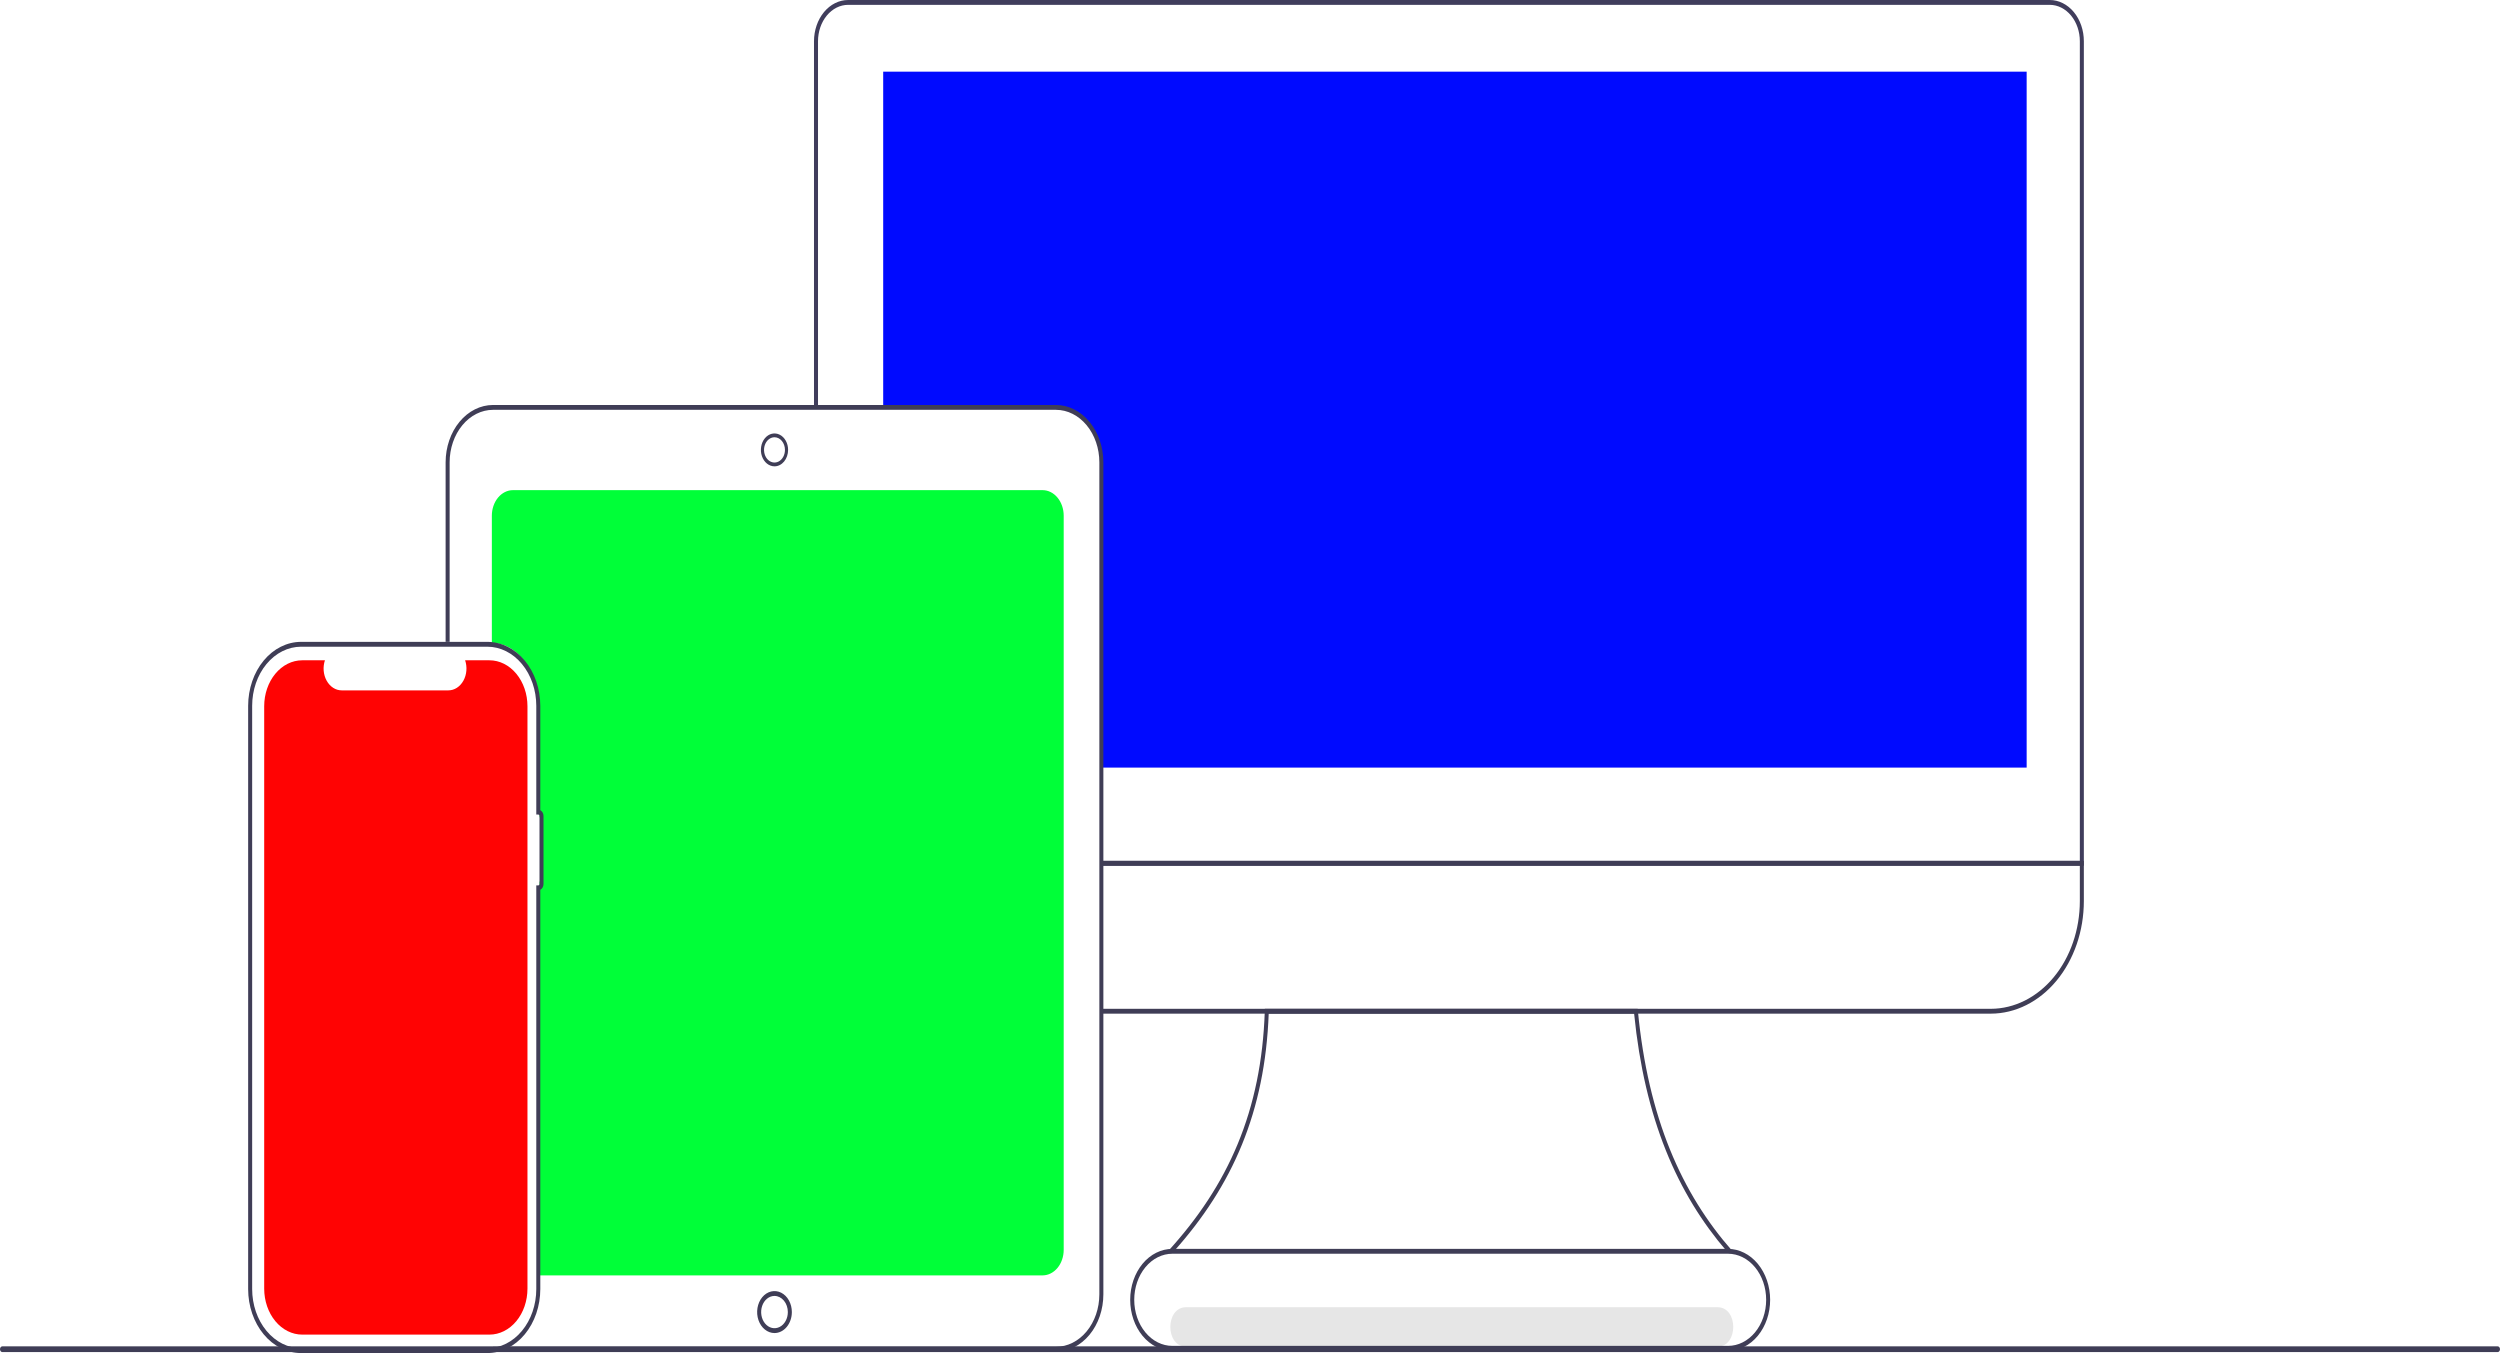 <svg width="279" height="151" viewBox="0 0 279 151" fill="none" xmlns="http://www.w3.org/2000/svg">
<rect x="0" y="0" width="279" height="151" fill="#333333" stroke="none"/>
<g clip-path="url(#clip0_143_922)">
<rect width="279" height="151" fill="white"/>
<path d="M132.366 150.284H191.674C194.015 150.284 194.019 145.886 191.674 145.886H132.366C130.025 145.886 130.021 150.284 132.366 150.284Z" fill="#E6E6E6"/>
<path d="M116.354 54.7H57.245C56.62 54.701 56.022 55.001 55.58 55.535C55.139 56.069 54.89 56.792 54.89 57.547V71.742C57.838 71.826 59.752 74.767 60.216 78.337V91.206H60.44C60.475 91.206 60.509 91.223 60.535 91.253C60.56 91.284 60.574 91.325 60.574 91.368V98.215C60.574 98.258 60.56 98.299 60.535 98.33C60.509 98.36 60.475 98.377 60.44 98.378H60.216V139.764C60.216 140.674 60.208 142.333 60.208 142.333H116.354C116.978 142.332 117.577 142.031 118.018 141.498C118.46 140.964 118.708 140.24 118.709 139.486V57.547C118.708 56.792 118.46 56.069 118.018 55.535C117.577 55.001 116.978 54.701 116.354 54.7Z" fill="#00FF38"/>
<path d="M226.175 7.995V85.666H122.797V51.469C122.795 49.916 122.285 48.427 121.376 47.329C120.468 46.231 119.236 45.614 117.952 45.612H98.564V7.995H226.175Z" fill="#000AFF"/>
<path d="M232.558 96.616H122.912V96.075H232.11V4.601C232.109 3.524 231.755 2.493 231.126 1.732C230.496 0.971 229.643 0.542 228.752 0.541H94.648C93.758 0.542 92.904 0.971 92.275 1.732C91.645 2.493 91.291 3.524 91.29 4.601V45.262H90.842V4.601C90.843 3.381 91.245 2.212 91.958 1.349C92.672 0.487 93.639 0.001 94.648 0H228.752C229.761 0.001 230.729 0.487 231.442 1.349C232.156 2.212 232.557 3.381 232.558 4.601V96.616Z" fill="#403D5C"/>
<path d="M222.169 113.124H122.912V112.583H222.169C224.805 112.58 227.332 111.312 229.195 109.059C231.059 106.806 232.107 103.752 232.11 100.566V96.616H122.912V96.075H232.558V100.566C232.555 103.895 231.46 107.088 229.512 109.442C227.564 111.796 224.923 113.121 222.169 113.124Z" fill="#3F3D56"/>
<path d="M192.711 139.646C187.178 133.224 183.538 124.844 182.368 113.124H141.588C141.173 124.088 137.556 132.311 131.032 139.618L130.342 139.647C137.074 132.272 140.781 123.989 141.15 112.843L141.158 112.583H182.766L182.789 112.822C183.939 124.74 187.655 133.174 193.324 139.603L192.711 139.646Z" fill="#3F3D56"/>
<path d="M117.844 150.843H55.024V150.302H117.844C119.128 150.3 120.36 149.683 121.268 148.585C122.176 147.487 122.687 145.998 122.688 144.446V51.593C122.687 50.041 122.176 48.552 121.268 47.454C120.36 46.356 119.128 45.739 117.844 45.737H55.024C53.739 45.739 52.508 46.356 51.6 47.454C50.691 48.552 50.181 50.041 50.179 51.593V71.631H49.731V51.593C49.733 49.897 50.291 48.271 51.283 47.072C52.275 45.872 53.621 45.198 55.024 45.196H117.844C119.247 45.198 120.592 45.872 121.584 47.072C122.577 48.271 123.135 49.897 123.136 51.593V144.446C123.135 146.142 122.577 147.768 121.584 148.967C120.592 150.167 119.247 150.841 117.844 150.843Z" fill="#3F3D56"/>
<path d="M86.434 52.043C86.133 52.043 85.84 51.936 85.59 51.734C85.341 51.532 85.146 51.246 85.031 50.91C84.916 50.575 84.886 50.206 84.945 49.85C85.003 49.494 85.148 49.167 85.36 48.911C85.573 48.654 85.843 48.479 86.138 48.408C86.432 48.337 86.737 48.374 87.015 48.513C87.292 48.652 87.529 48.887 87.696 49.189C87.863 49.49 87.952 49.845 87.952 50.208C87.951 50.695 87.791 51.161 87.507 51.505C87.222 51.849 86.836 52.043 86.434 52.043ZM86.434 48.797C86.203 48.797 85.977 48.88 85.785 49.035C85.593 49.19 85.444 49.41 85.355 49.668C85.267 49.926 85.244 50.21 85.289 50.483C85.334 50.757 85.445 51.009 85.608 51.206C85.772 51.403 85.98 51.538 86.206 51.592C86.432 51.647 86.667 51.619 86.88 51.512C87.094 51.405 87.276 51.224 87.404 50.992C87.532 50.76 87.601 50.487 87.601 50.208C87.6 49.834 87.477 49.475 87.259 49.211C87.04 48.946 86.743 48.798 86.434 48.797Z" fill="#3F3D56"/>
<path d="M86.434 148.769C86.051 148.769 85.676 148.631 85.358 148.374C85.039 148.117 84.791 147.751 84.644 147.323C84.497 146.895 84.459 146.424 84.534 145.97C84.609 145.516 84.793 145.099 85.064 144.771C85.335 144.444 85.68 144.221 86.056 144.13C86.431 144.04 86.821 144.086 87.175 144.263C87.529 144.441 87.832 144.741 88.044 145.126C88.257 145.511 88.371 145.964 88.371 146.427C88.37 147.048 88.166 147.643 87.803 148.082C87.44 148.521 86.947 148.768 86.434 148.769ZM86.434 144.626C86.139 144.626 85.851 144.732 85.606 144.93C85.361 145.128 85.17 145.409 85.058 145.738C84.945 146.067 84.915 146.429 84.973 146.778C85.03 147.127 85.172 147.448 85.381 147.7C85.589 147.952 85.854 148.123 86.143 148.193C86.432 148.262 86.732 148.226 87.004 148.09C87.276 147.954 87.508 147.723 87.672 147.427C87.836 147.131 87.923 146.783 87.923 146.427C87.923 145.949 87.766 145.492 87.486 145.154C87.207 144.817 86.829 144.627 86.434 144.626Z" fill="#3F3D56"/>
<path d="M54.393 151H33.598C32.032 150.998 30.531 150.245 29.424 148.907C28.317 147.569 27.695 145.755 27.693 143.862V78.769C27.695 76.877 28.317 75.062 29.424 73.724C30.531 72.386 32.032 71.633 33.598 71.631H54.393C55.958 71.633 57.459 72.386 58.566 73.724C59.673 75.062 60.296 76.877 60.298 78.769V90.418C60.404 90.471 60.494 90.562 60.558 90.677C60.622 90.793 60.656 90.929 60.656 91.067L60.656 98.647C60.656 98.786 60.622 98.922 60.558 99.037C60.494 99.153 60.404 99.243 60.298 99.297V143.862C60.296 145.755 59.673 147.569 58.566 148.907C57.459 150.245 55.958 150.998 54.393 151ZM33.598 72.173C32.151 72.175 30.764 72.87 29.741 74.107C28.718 75.344 28.142 77.02 28.141 78.769V143.862C28.142 145.611 28.718 147.288 29.741 148.524C30.764 149.761 32.151 150.457 33.598 150.459H54.393C55.84 150.457 57.227 149.761 58.25 148.524C59.273 147.288 59.848 145.611 59.85 143.862V98.809H60.074C60.109 98.809 60.144 98.792 60.169 98.762C60.194 98.731 60.208 98.69 60.208 98.647L60.208 91.067C60.208 91.024 60.194 90.983 60.169 90.953C60.144 90.922 60.109 90.905 60.074 90.905H59.85V78.769C59.848 77.02 59.273 75.344 58.25 74.107C57.227 72.87 55.84 72.175 54.393 72.173H33.598Z" fill="#3F3D56"/>
<path d="M54.622 73.689H51.908C52.032 74.058 52.08 74.46 52.046 74.857C52.013 75.255 51.899 75.636 51.714 75.968C51.53 76.299 51.281 76.571 50.989 76.759C50.697 76.947 50.372 77.045 50.041 77.045H38.128C37.798 77.045 37.472 76.947 37.181 76.759C36.889 76.571 36.64 76.299 36.456 75.968C36.271 75.636 36.157 75.255 36.123 74.857C36.09 74.46 36.137 74.058 36.262 73.689H33.727C32.602 73.689 31.523 74.229 30.727 75.191C29.931 76.152 29.484 77.457 29.484 78.817V143.814C29.484 145.174 29.931 146.479 30.727 147.441C31.523 148.402 32.602 148.943 33.727 148.943H54.622C55.747 148.943 56.826 148.402 57.622 147.441C58.418 146.479 58.865 145.174 58.865 143.814V78.817C58.865 77.457 58.418 76.152 57.622 75.191C56.826 74.229 55.747 73.689 54.622 73.689Z" fill="#FF0303"/>
<path d="M278.733 150.894H0.266C0.231 150.894 0.197 150.886 0.164 150.87C0.132 150.854 0.102 150.83 0.077 150.8C0.053 150.77 0.033 150.735 0.019 150.695C0.006 150.656 -0.001 150.614 -0.001 150.572C-0.001 150.529 0.006 150.487 0.019 150.448C0.033 150.409 0.053 150.374 0.077 150.344C0.102 150.314 0.132 150.29 0.164 150.274C0.197 150.258 0.231 150.249 0.266 150.25H278.733C278.768 150.249 278.803 150.258 278.836 150.274C278.868 150.29 278.898 150.314 278.922 150.344C278.947 150.374 278.967 150.409 278.98 150.448C278.994 150.487 279.001 150.529 279.001 150.572C279.001 150.614 278.994 150.656 278.98 150.695C278.967 150.735 278.947 150.77 278.922 150.8C278.898 150.83 278.868 150.854 278.836 150.87C278.803 150.886 278.768 150.894 278.733 150.894Z" fill="#3F3D56"/>
<path d="M192.85 150.742H130.835C130.217 150.743 129.606 150.596 129.035 150.311C128.464 150.026 127.945 149.607 127.508 149.079C127.071 148.552 126.725 147.925 126.488 147.235C126.252 146.545 126.13 145.806 126.13 145.059C126.13 144.312 126.252 143.573 126.488 142.883C126.725 142.193 127.071 141.567 127.508 141.039C127.945 140.511 128.464 140.092 129.035 139.807C129.606 139.522 130.217 139.375 130.835 139.376H192.85C194.096 139.377 195.291 139.976 196.172 141.042C197.053 142.108 197.548 143.553 197.548 145.059C197.548 146.566 197.053 148.01 196.172 149.076C195.291 150.142 194.096 150.741 192.85 150.742ZM130.835 139.917C129.707 139.917 128.625 140.459 127.827 141.423C127.03 142.387 126.581 143.695 126.581 145.059C126.581 146.423 127.03 147.731 127.827 148.695C128.625 149.659 129.707 150.201 130.835 150.201H192.85C193.978 150.201 195.06 149.659 195.858 148.695C196.655 147.731 197.104 146.423 197.104 145.059C197.104 143.695 196.655 142.387 195.858 141.423C195.06 140.459 193.978 139.917 192.85 139.917H130.835Z" fill="#3F3D56"/>
</g>
<defs>
<clipPath id="clip0_143_922">
<rect width="279" height="151" fill="white"/>
</clipPath>
</defs>
</svg>
